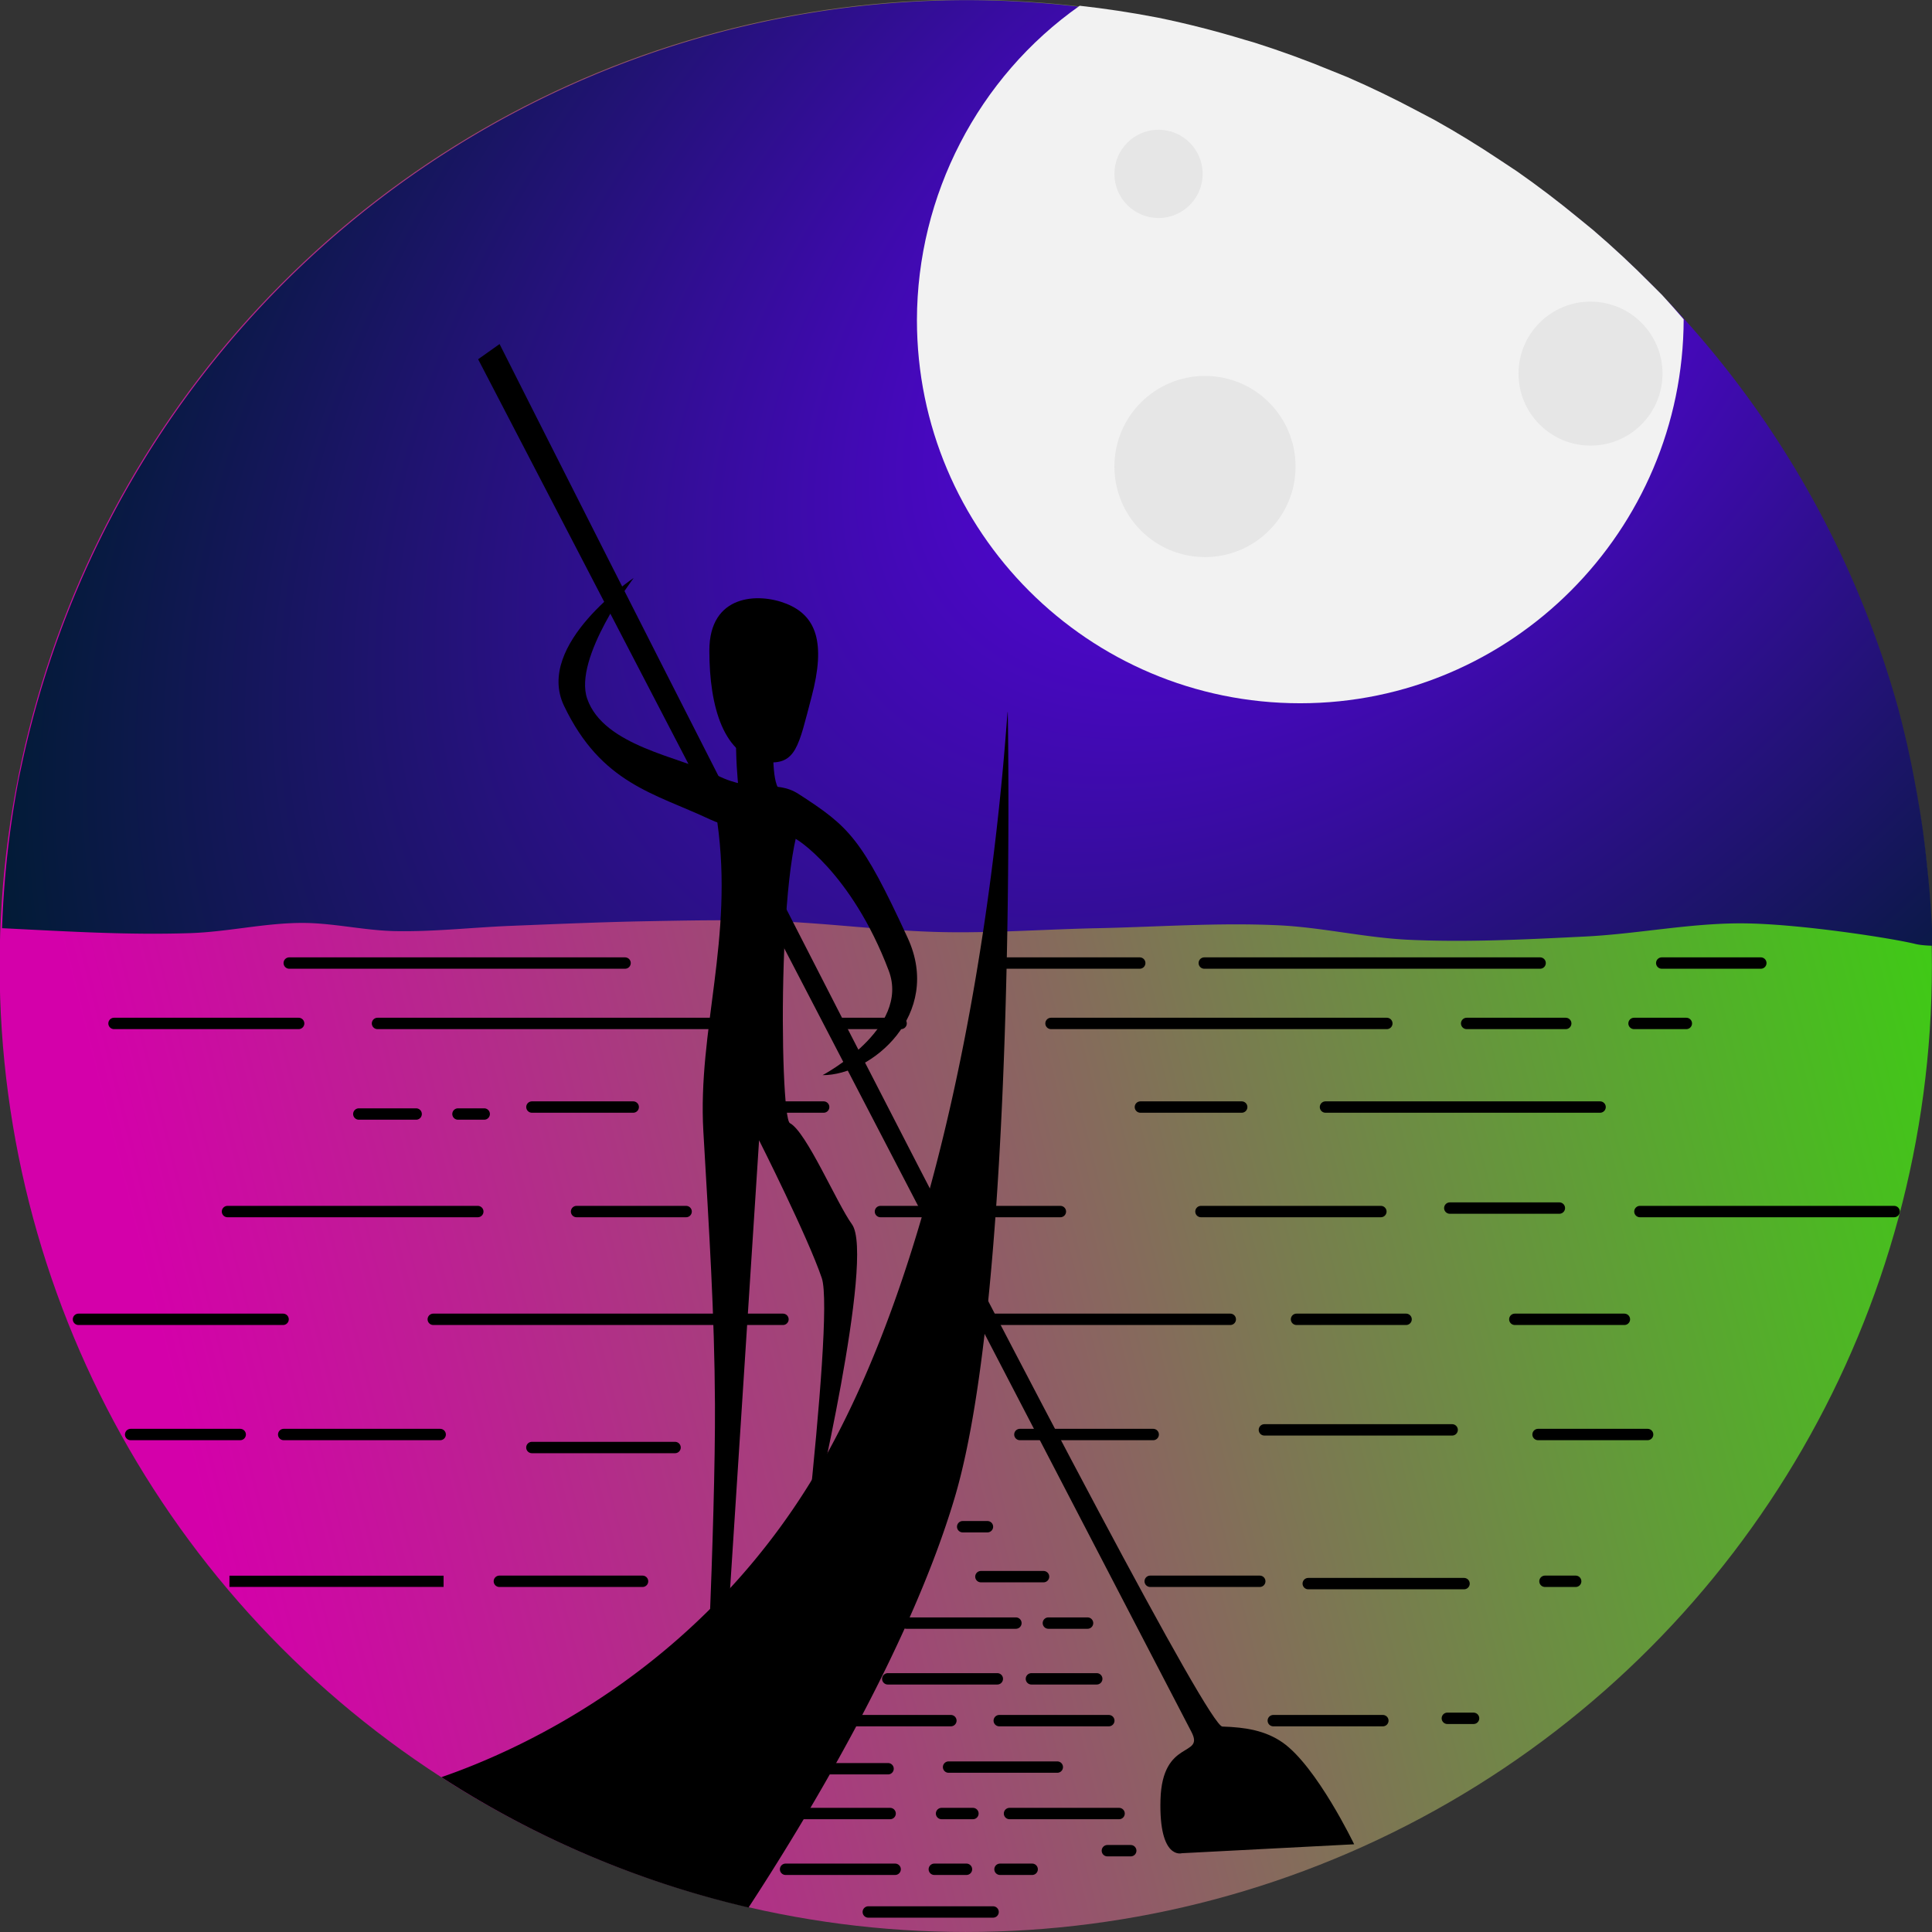 <?xml version="1.0" encoding="UTF-8" standalone="no"?>
<!-- Created with Inkscape (http://www.inkscape.org/) -->

<svg
 xmlns:dc="http://purl.org/dc/elements/1.1/"
 xmlns:cc="http://creativecommons.org/ns#"
 xmlns:rdf="http://www.w3.org/1999/02/22-rdf-syntax-ns#"
 xmlns:svg="http://www.w3.org/2000/svg"
 xmlns="http://www.w3.org/2000/svg"
 xmlns:xlink="http://www.w3.org/1999/xlink"
 xmlns:sodipodi="http://sodipodi.sourceforge.net/DTD/sodipodi-0.dtd"
 xmlns:inkscape="http://www.inkscape.org/namespaces/inkscape"
 width="164.93"
 height="164.93"
 viewBox="0 0 43.638 43.638"
 version="1.1"
 id="svg15969"
 inkscape:version="0.92.2 (unknown)"
 sodipodi:docname="luna.svg">
<rect x="0" y="0" width="43.638" height="43.638" fill="#333333" stroke="none"/>
<defs
 id="defs15963">
<linearGradient
 inkscape:collect="always"
 xlink:href="#linearGradient4451"
 id="linearGradient4384"
 x1="185"
 y1="389.505"
 x2="496.429"
 y2="310.934"
 gradientUnits="userSpaceOnUse" />
<linearGradient
 inkscape:collect="always"
 id="linearGradient4451">
<stop
 style="stop-color:#d400aa;stop-opacity:1"
 offset="0"
 id="stop4453" />
<stop
 style="stop-color:#29e800;stop-opacity:1"
 offset="1"
 id="stop4455" />
</linearGradient>
<radialGradient
 inkscape:collect="always"
 xlink:href="#linearGradient4388"
 id="radialGradient4394"
 cx="348.65"
 cy="160.989"
 fx="348.65"
 fy="160.989"
 r="148.428"
 gradientTransform="matrix(-1.326,1.065,-0.667,-0.874,941.49,-39.099)"
 gradientUnits="userSpaceOnUse" />
<linearGradient
 inkscape:collect="always"
 id="linearGradient4388">
<stop
 style="stop-color:#6300f6;stop-opacity:1"
 offset="0"
 id="stop4390" />
<stop
 style="stop-color:#001c32;stop-opacity:1"
 offset="1"
 id="stop4392" />
</linearGradient>
</defs>
<sodipodi:namedview
 id="base"
 pagecolor="#ffffff"
 bordercolor="#666666"
 borderopacity="1.0"
 inkscape:pageopacity="0.0"
 inkscape:pageshadow="2"
 inkscape:zoom="2.8"
 inkscape:cx="116.42969"
 inkscape:cy="79.181084"
 inkscape:document-units="mm"
 inkscape:current-layer="g4162"
 showgrid="false"
 fit-margin-top="0"
 fit-margin-left="0"
 fit-margin-right="0"
 fit-margin-bottom="0"
 inkscape:pagecheckerboard="true"
 inkscape:window-width="1366"
 inkscape:window-height="716"
 inkscape:window-x="0"
 inkscape:window-y="25"
 inkscape:window-maximized="1"
 units="px" />
<g
 inkscape:label="Layer 1"
 inkscape:groupmode="layer"
 id="layer1"
 transform="translate(62.608,-14.85)">
<g
 id="g4162"
 transform="matrix(0.16,0,0,0.16,-154.359,-65.6)">
<g
 transform="matrix(0.918,0,0,0.918,438.315,382.573)"
 id="g4944">
<circle
 r="148.571"
 cy="279.505"
 cx="295.714"
 id="path4136-4"
 style="opacity:1;fill:url(#linearGradient4384);fill-opacity:1;fill-rule:nonzero;stroke:none;stroke-width:4.903;stroke-linecap:round;stroke-linejoin:round;stroke-miterlimit:4;stroke-dasharray:none;stroke-dashoffset:0;stroke-opacity:1" />
<path
 inkscape:connector-curvature="0"
 id="path4177"
 transform="scale(0.938)"
 d="m 315.428,139.662 a 158.476,158.476 0 0 0 -155.096,126.127 158.476,162.607 0 0 0 -0.293,1.338 158.476,158.476 0 0 0 -2.77,24.68 c 10.893,0.539 20.547,1.142 30.818,0.811 6.14,-0.198 12.213,-1.664 18.355,-1.674 5.086,-0.007 10.118,1.232 15.203,1.34 6.368,0.136 12.725,-0.611 19.09,-0.863 7.377,-0.293 14.753,-0.618 22.135,-0.754 6.607,-0.122 13.217,-0.257 19.822,-0.057 9.65,0.293 19.255,1.656 28.908,1.84 8.395,0.16 16.787,-0.467 25.182,-0.641 9.915,-0.205 19.841,-0.946 29.748,-0.477 7.159,0.339 14.214,2.045 21.373,2.375 9.619,0.444 19.264,-0.059 28.881,-0.533 8.936,-0.441 17.813,-2.336 26.758,-2.148 9.173,0.192 23.55,2.429 27.33,3.35 0.817,0.199 1.808,0.279 2.908,0.309 a 158.476,162.607 0 0 0 -0.914,-13.031 158.476,158.476 0 0 0 -0.801,-6.6 158.476,162.607 0 0 0 -1.209,-7.158 158.476,158.476 0 0 0 -2.658,-11.84 158.476,162.607 0 0 0 -0.15,-0.549 158.476,158.476 0 0 0 -152.621,-115.844 z"
 style="fill:url(#radialGradient4394);fill-opacity:1;fill-rule:evenodd;stroke:none;stroke-width:1.08px;stroke-linecap:butt;stroke-linejoin:miter;stroke-opacity:1" />
<path
 inkscape:connector-curvature="0"
 id="path4138"
 transform="scale(0.938)"
 d="m 322.129,256.348 c -0.274,0.95 -3.897,75.107 -29.602,121.605 -19.058,34.475 -49.672,48.359 -63.23,53.037 a 158.476,158.476 0 0 0 50.352,21.369 c 8.792,-13.446 26.355,-42.118 33.812,-67.256 10.142,-34.185 8.769,-124.414 8.686,-128.615 -0.002,-0.125 -0.009,-0.171 -0.018,-0.141 z"
 style="fill:#000000;fill-rule:evenodd;stroke:none;stroke-width:1.471px;stroke-linecap:butt;stroke-linejoin:miter;stroke-opacity:1" />
<path
 sodipodi:nodetypes="sszacccsccssssss"
 inkscape:connector-curvature="0"
 id="rect4144"
 d="m 260.713,251.647 c -0.249,1.161 -3.656,2.602 -3.214,5.714 2.553,17.966 -3.038,32.047 -2.138,47.616 0.9,15.57 1.71,27.9 1.783,41.869 0.096,18.515 -1.787,55.517 -1.787,55.517 l 2.5,-2.076 6.071,-93.958 c 0,0 7.501,14.866 9.644,21.192 2.143,6.327 -5.715,67.845 -5.715,67.845 l 4.285,-30.465 c 0,0 9.643,-40.726 6.072,-45.647 -2.313,-3.186 -7,-14.227 -9.547,-15.562 -1.672,-0.876 -2.019,-48.475 3.476,-48.475 1.187,0 -2.802,-2.875 -3.928,-2.5 -4.119,1.373 -0.244,-16.938 -4.286,-17.5 -5.065,-0.704 -3.215,16.429 -3.215,16.429 z"
 style="opacity:1;fill:#000000;fill-opacity:1;fill-rule:nonzero;stroke:none;stroke-width:4.903;stroke-linecap:round;stroke-linejoin:round;stroke-miterlimit:4;stroke-dasharray:none;stroke-dashoffset:0;stroke-opacity:1" />
<path
 sodipodi:nodetypes="sssas"
 inkscape:connector-curvature="0"
 id="path4146"
 d="m 271.995,238.163 c -1.998,7.524 -2.33,10.548 -7.143,10 -6.348,-0.722 -8.571,-8.464 -8.571,-17.143 0,-8.679 7.547,-8.917 11.836,-7.204 4.6,1.838 6.105,5.959 3.878,14.347 z"
 style="opacity:1;fill:#000000;fill-opacity:1;fill-rule:nonzero;stroke:none;stroke-width:4.903;stroke-linecap:round;stroke-linejoin:round;stroke-miterlimit:4;stroke-dasharray:none;stroke-dashoffset:0;stroke-opacity:1" />
<path
 sodipodi:nodetypes="sssscascass"
 inkscape:connector-curvature="0"
 id="path4152"
 d="m 270,253.076 c 7.78,5.025 9.712,6.782 16.786,22.143 5.401,11.728 -5.529,21.13 -13.092,21.097 0,0 13.539,-7.177 10.173,-16.071 -5.719,-15.116 -14.459,-20.566 -14.582,-20.383 0,0 -8.885,-0.988 -12.857,-2.857 -8.597,-4.046 -16.762,-5.49 -22.5,-17.5 -4.527,-9.475 10.714,-19.643 10.714,-19.643 0,0 -9.327,12.309 -7.143,18.571 2.548,7.307 14.286,8.929 20,11.786 5.714,2.857 8.91,0.538 12.5,2.857 z"
 style="fill:#000000;fill-rule:evenodd;stroke:none;stroke-width:1px;stroke-linecap:butt;stroke-linejoin:miter;stroke-opacity:1" />
<path
 inkscape:transform-center-y="-102.41184"
 inkscape:transform-center-x="47.98638"
 sodipodi:nodetypes="csaccsscc"
 inkscape:connector-curvature="0"
 id="path4154"
 d="m 224.023,183.888 c 0,0 106.99,212.47 111.153,212.598 3.604,0.111 6.635,0.626 9.254,2.449 5.235,3.646 11.01,15.655 11.01,15.655 l -26.504,1.374 c 0,0 -3.534,1.074 -3.28,-8.208 0.26,-9.481 6.807,-6.492 4.77,-10.431 -2.1,-4.063 -109.7,-211.101 -109.7,-211.101 z"
 style="fill:#000000;fill-rule:evenodd;stroke:none;stroke-width:1px;stroke-linecap:butt;stroke-linejoin:miter;stroke-opacity:1" />
<path
 inkscape:connector-curvature="0"
 id="path4214"
 d="m 164.733,288.362 h 28.391"
 style="fill:none;fill-rule:evenodd;stroke:#000000;stroke-width:1.75;stroke-linecap:round;stroke-linejoin:miter;stroke-miterlimit:4;stroke-dasharray:none;stroke-opacity:1" />
<path
 style="fill:none;fill-rule:evenodd;stroke:#000000;stroke-width:1.75;stroke-linecap:round;stroke-linejoin:miter;stroke-miterlimit:4;stroke-dasharray:none;stroke-opacity:1"
 d="m 205.251,288.362 h 51.642"
 id="path4216"
 inkscape:connector-curvature="0" />
<path
 inkscape:connector-curvature="0"
 id="path4218"
 d="m 308.822,288.362 h 51.642"
 style="fill:none;fill-rule:evenodd;stroke:#000000;stroke-width:1.75;stroke-linecap:round;stroke-linejoin:miter;stroke-miterlimit:4;stroke-dasharray:none;stroke-opacity:1" />
<path
 style="fill:none;fill-rule:evenodd;stroke:#000000;stroke-width:1.75;stroke-linecap:round;stroke-linejoin:miter;stroke-miterlimit:4;stroke-dasharray:none;stroke-opacity:1"
 d="m 372.739,288.362 h 15.236"
 id="path4220-1"
 inkscape:connector-curvature="0" />
<path
 inkscape:connector-curvature="0"
 id="path4222-9"
 d="m 275.659,288.362 h 10.11"
 style="fill:none;fill-rule:evenodd;stroke:#000000;stroke-width:1.75;stroke-linecap:round;stroke-linejoin:miter;stroke-miterlimit:4;stroke-dasharray:none;stroke-opacity:1" />
<path
 style="fill:none;fill-rule:evenodd;stroke:#000000;stroke-width:1.75;stroke-linecap:round;stroke-linejoin:miter;stroke-miterlimit:4;stroke-dasharray:none;stroke-opacity:1"
 d="m 351.03,301.219 h 42.226"
 id="path4224-0"
 inkscape:connector-curvature="0" />
<path
 inkscape:connector-curvature="0"
 id="path4228-9"
 d="m 322.568,301.219 h 15.578"
 style="fill:none;fill-rule:evenodd;stroke:#000000;stroke-width:1.75;stroke-linecap:round;stroke-linejoin:miter;stroke-miterlimit:4;stroke-dasharray:none;stroke-opacity:1" />
<path
 style="fill:none;fill-rule:evenodd;stroke:#000000;stroke-width:1.75;stroke-linecap:round;stroke-linejoin:miter;stroke-miterlimit:4;stroke-dasharray:none;stroke-opacity:1"
 d="m 258.282,301.219 h 15.578"
 id="path4230-8"
 inkscape:connector-curvature="0" />
<path
 inkscape:connector-curvature="0"
 id="path4232"
 d="m 228.997,301.219 h 15.578"
 style="fill:none;fill-rule:evenodd;stroke:#000000;stroke-width:1.75;stroke-linecap:round;stroke-linejoin:miter;stroke-miterlimit:4;stroke-dasharray:none;stroke-opacity:1" />
<path
 style="fill:none;fill-rule:evenodd;stroke:#000000;stroke-width:1.75;stroke-linecap:round;stroke-linejoin:miter;stroke-miterlimit:4;stroke-dasharray:none;stroke-opacity:1"
 d="m 217.626,302.291 h 4.034"
 id="path4234"
 inkscape:connector-curvature="0" />
<path
 inkscape:connector-curvature="0"
 id="path4236"
 d="m 202.378,302.291 h 8.816"
 style="fill:none;fill-rule:evenodd;stroke:#000000;stroke-width:1.75;stroke-linecap:round;stroke-linejoin:miter;stroke-miterlimit:4;stroke-dasharray:none;stroke-opacity:1" />
<path
 style="fill:none;fill-rule:evenodd;stroke:#000000;stroke-width:1.75;stroke-linecap:round;stroke-linejoin:miter;stroke-miterlimit:4;stroke-dasharray:none;stroke-opacity:1"
 d="M 182.183,317.291 H 220.674"
 id="path4242"
 inkscape:connector-curvature="0" />
<path
 inkscape:connector-curvature="0"
 id="path4244"
 d="m 331.88,317.291 h 27.669"
 style="fill:none;fill-rule:evenodd;stroke:#000000;stroke-width:1.75;stroke-linecap:round;stroke-linejoin:miter;stroke-miterlimit:4;stroke-dasharray:none;stroke-opacity:1" />
<path
 style="fill:none;fill-rule:evenodd;stroke:#000000;stroke-width:1.75;stroke-linecap:round;stroke-linejoin:miter;stroke-miterlimit:4;stroke-dasharray:none;stroke-opacity:1"
 d="m 370.147,316.755 h 16.848"
 id="path4246"
 inkscape:connector-curvature="0" />
<path
 inkscape:connector-curvature="0"
 id="path4248"
 d="M 399.383,317.291 H 438.474"
 style="fill:none;fill-rule:evenodd;stroke:#000000;stroke-width:1.75;stroke-linecap:round;stroke-linejoin:miter;stroke-miterlimit:4;stroke-dasharray:none;stroke-opacity:1" />
<path
 style="fill:none;fill-rule:evenodd;stroke:#000000;stroke-width:1.75;stroke-linecap:round;stroke-linejoin:miter;stroke-miterlimit:4;stroke-dasharray:none;stroke-opacity:1"
 d="m 346.576,333.862 h 16.848"
 id="path4250"
 inkscape:connector-curvature="0" />
<path
 inkscape:connector-curvature="0"
 id="path4252"
 d="m 380.147,333.862 h 16.848"
 style="fill:none;fill-rule:evenodd;stroke:#000000;stroke-width:1.75;stroke-linecap:round;stroke-linejoin:miter;stroke-miterlimit:4;stroke-dasharray:none;stroke-opacity:1" />
<path
 inkscape:connector-curvature="0"
 id="path4256"
 d="m 297.898,333.862 h 38.491"
 style="fill:none;fill-rule:evenodd;stroke:#000000;stroke-width:1.75;stroke-linecap:round;stroke-linejoin:miter;stroke-miterlimit:4;stroke-dasharray:none;stroke-opacity:1" />
<path
 style="fill:none;fill-rule:evenodd;stroke:#000000;stroke-width:1.75;stroke-linecap:round;stroke-linejoin:miter;stroke-miterlimit:4;stroke-dasharray:none;stroke-opacity:1"
 d="m 213.827,333.862 h 53.775"
 id="path4258"
 inkscape:connector-curvature="0" />
<path
 inkscape:connector-curvature="0"
 id="path4260"
 d="m 159.269,333.862 h 31.462"
 style="fill:none;fill-rule:evenodd;stroke:#000000;stroke-width:1.75;stroke-linecap:round;stroke-linejoin:miter;stroke-miterlimit:4;stroke-dasharray:none;stroke-opacity:1" />
<path
 style="fill:none;fill-rule:evenodd;stroke:#000000;stroke-width:1.75;stroke-linecap:round;stroke-linejoin:miter;stroke-miterlimit:4;stroke-dasharray:none;stroke-opacity:1"
 d="m 167.29,351.576 h 16.848"
 id="path4262"
 inkscape:connector-curvature="0" />
<path
 inkscape:connector-curvature="0"
 id="path4266"
 d="m 191.679,279.076 h 51.642"
 style="fill:none;fill-rule:evenodd;stroke:#000000;stroke-width:1.75;stroke-linecap:round;stroke-linejoin:miter;stroke-miterlimit:4;stroke-dasharray:none;stroke-opacity:1" />
<path
 style="fill:none;fill-rule:evenodd;stroke:#000000;stroke-width:1.75;stroke-linecap:round;stroke-linejoin:miter;stroke-miterlimit:4;stroke-dasharray:none;stroke-opacity:1"
 d="m 332.393,279.076 h 51.642"
 id="path4268-8"
 inkscape:connector-curvature="0" />
<path
 inkscape:connector-curvature="0"
 id="path4270-5"
 d="m 402.739,279.076 h 15.236"
 style="fill:none;fill-rule:evenodd;stroke:#000000;stroke-width:1.75;stroke-linecap:round;stroke-linejoin:miter;stroke-miterlimit:4;stroke-dasharray:none;stroke-opacity:1" />
<path
 style="fill:none;fill-rule:evenodd;stroke:#000000;stroke-width:1.75;stroke-linecap:round;stroke-linejoin:miter;stroke-miterlimit:4;stroke-dasharray:none;stroke-opacity:1"
 d="m 300.392,279.076 h 22.073"
 id="path4272-8"
 inkscape:connector-curvature="0" />
<path
 inkscape:connector-curvature="0"
 id="path4274-4"
 d="m 190.826,351.576 h 24.062"
 style="fill:none;fill-rule:evenodd;stroke:#000000;stroke-width:1.75;stroke-linecap:round;stroke-linejoin:miter;stroke-miterlimit:4;stroke-dasharray:none;stroke-opacity:1" />
<path
 style="fill:none;fill-rule:evenodd;stroke:#000000;stroke-width:1.75;stroke-linecap:round;stroke-linejoin:miter;stroke-miterlimit:4;stroke-dasharray:none;stroke-opacity:1"
 d="m 228.991,353.576 h 22.018"
 id="path4276-3"
 inkscape:connector-curvature="0" />
<path
 inkscape:connector-curvature="0"
 id="path4278-7"
 d="m 304.035,351.576 h 20.501"
 style="fill:none;fill-rule:evenodd;stroke:#000000;stroke-width:1.75;stroke-linecap:round;stroke-linejoin:miter;stroke-miterlimit:4;stroke-dasharray:none;stroke-opacity:1" />
<path
 style="fill:none;fill-rule:evenodd;stroke:#000000;stroke-width:1.75;stroke-linecap:round;stroke-linejoin:miter;stroke-miterlimit:4;stroke-dasharray:none;stroke-opacity:1"
 d="m 341.636,350.862 h 28.872"
 id="path4280"
 inkscape:connector-curvature="0" />
<path
 style="fill:none;fill-rule:evenodd;stroke:#000000;stroke-width:1.75;stroke-linecap:round;stroke-linejoin:miter;stroke-miterlimit:4;stroke-dasharray:none;stroke-opacity:1"
 d="m 298.04,373.434 h 9.634"
 id="path4284"
 inkscape:connector-curvature="0" />
<path
 inkscape:connector-curvature="0"
 id="path4286"
 d="m 283.719,389.148 h 16.848"
 style="fill:none;fill-rule:evenodd;stroke:#000000;stroke-width:1.75;stroke-linecap:round;stroke-linejoin:miter;stroke-miterlimit:4;stroke-dasharray:none;stroke-opacity:1" />
<path
 style="fill:none;fill-rule:evenodd;stroke:#000000;stroke-width:1.75;stroke-linecap:round;stroke-linejoin:miter;stroke-miterlimit:4;stroke-dasharray:none;stroke-opacity:1"
 d="m 274.143,402.972 h 9.621"
 id="path4288"
 inkscape:connector-curvature="0" />
<path
 inkscape:connector-curvature="0"
 id="path4290"
 d="m 268.005,418.434 h 16.848"
 style="fill:none;fill-rule:evenodd;stroke:#000000;stroke-width:1.75;stroke-linecap:round;stroke-linejoin:miter;stroke-miterlimit:4;stroke-dasharray:none;stroke-opacity:1" />
<path
 style="fill:none;fill-rule:evenodd;stroke:#000000;stroke-width:1.75;stroke-linecap:round;stroke-linejoin:miter;stroke-miterlimit:4;stroke-dasharray:none;stroke-opacity:1"
 d="m 267.232,409.862 h 16.848"
 id="path4292"
 inkscape:connector-curvature="0" />
<path
 inkscape:connector-curvature="0"
 id="path4294"
 d="m 276.576,395.577 h 16.848"
 style="fill:none;fill-rule:evenodd;stroke:#000000;stroke-width:1.75;stroke-linecap:round;stroke-linejoin:miter;stroke-miterlimit:4;stroke-dasharray:none;stroke-opacity:1" />
<path
 style="fill:none;fill-rule:evenodd;stroke:#000000;stroke-width:1.75;stroke-linecap:round;stroke-linejoin:miter;stroke-miterlimit:4;stroke-dasharray:none;stroke-opacity:1"
 d="m 300.862,395.577 h 16.848"
 id="path4296"
 inkscape:connector-curvature="0" />
<path
 inkscape:connector-curvature="0"
 id="path4298"
 d="m 286.576,380.576 h 16.848"
 style="fill:none;fill-rule:evenodd;stroke:#000000;stroke-width:1.75;stroke-linecap:round;stroke-linejoin:miter;stroke-miterlimit:4;stroke-dasharray:none;stroke-opacity:1" />
<path
 inkscape:connector-curvature="0"
 id="path4300"
 d="m 383.719,351.576 h 16.848"
 style="fill:none;fill-rule:evenodd;stroke:#000000;stroke-width:1.75;stroke-linecap:round;stroke-linejoin:miter;stroke-miterlimit:4;stroke-dasharray:none;stroke-opacity:1" />
<path
 inkscape:connector-curvature="0"
 id="path4302"
 d="m 343.005,395.577 h 16.848"
 style="fill:none;fill-rule:evenodd;stroke:#000000;stroke-width:1.75;stroke-linecap:round;stroke-linejoin:miter;stroke-miterlimit:4;stroke-dasharray:none;stroke-opacity:1" />
<path
 inkscape:connector-curvature="0"
 id="path4306"
 d="M 182.484,374.149 H 215.413 Z"
 style="fill:none;fill-rule:evenodd;stroke:#000000;stroke-width:1.73;stroke-linecap:round;stroke-linejoin:miter;stroke-miterlimit:4;stroke-dasharray:none;stroke-opacity:1" />
<path
 style="fill:none;fill-rule:evenodd;stroke:#000000;stroke-width:1.75;stroke-linecap:round;stroke-linejoin:miter;stroke-miterlimit:4;stroke-dasharray:none;stroke-opacity:1"
 d="m 223.991,374.148 h 22.018"
 id="path4308"
 inkscape:connector-curvature="0" />
<path
 inkscape:connector-curvature="0"
 id="path4312"
 d="m 302.441,409.862 h 16.848"
 style="fill:none;fill-rule:evenodd;stroke:#000000;stroke-width:1.75;stroke-linecap:round;stroke-linejoin:miter;stroke-miterlimit:4;stroke-dasharray:none;stroke-opacity:1" />
<path
 inkscape:connector-curvature="0"
 id="path4314"
 d="m 384.783,374.148 h 4.721"
 style="fill:none;fill-rule:evenodd;stroke:#000000;stroke-width:1.75;stroke-linecap:round;stroke-linejoin:miter;stroke-miterlimit:4;stroke-dasharray:none;stroke-opacity:1" />
<path
 inkscape:connector-curvature="0"
 id="path4316"
 d="m 235.862,317.291 h 16.848"
 style="fill:none;fill-rule:evenodd;stroke:#000000;stroke-width:1.75;stroke-linecap:round;stroke-linejoin:miter;stroke-miterlimit:4;stroke-dasharray:none;stroke-opacity:1" />
<path
 style="fill:none;fill-rule:evenodd;stroke:#000000;stroke-width:1.75;stroke-linecap:round;stroke-linejoin:miter;stroke-miterlimit:4;stroke-dasharray:none;stroke-opacity:1"
 d="m 282.594,317.291 h 27.669"
 id="path4322"
 inkscape:connector-curvature="0" />
<path
 style="fill:none;fill-rule:evenodd;stroke:#000000;stroke-width:1.75;stroke-linecap:round;stroke-linejoin:miter;stroke-miterlimit:4;stroke-dasharray:none;stroke-opacity:1"
 d="m 308.415,380.576 h 6.027"
 id="path4324"
 inkscape:connector-curvature="0" />
<path
 inkscape:connector-curvature="0"
 id="path4328"
 d="m 295.238,365.755 h 3.81"
 style="fill:none;fill-rule:evenodd;stroke:#000000;stroke-width:1.75;stroke-linecap:round;stroke-linejoin:miter;stroke-miterlimit:4;stroke-dasharray:none;stroke-opacity:1" />
<path
 inkscape:connector-curvature="0"
 id="path4330"
 d="m 291.989,409.862 h 4.824"
 style="fill:none;fill-rule:evenodd;stroke:#000000;stroke-width:1.75;stroke-linecap:round;stroke-linejoin:miter;stroke-miterlimit:4;stroke-dasharray:none;stroke-opacity:1" />
<path
 style="fill:none;fill-rule:evenodd;stroke:#000000;stroke-width:1.75;stroke-linecap:round;stroke-linejoin:miter;stroke-miterlimit:4;stroke-dasharray:none;stroke-opacity:1"
 d="m 305.808,389.148 h 10.046"
 id="path4334"
 inkscape:connector-curvature="0" />
<path
 inkscape:connector-curvature="0"
 id="path4336"
 d="m 293.069,402.719 h 16.721"
 style="fill:none;fill-rule:evenodd;stroke:#000000;stroke-width:1.75;stroke-linecap:round;stroke-linejoin:miter;stroke-miterlimit:4;stroke-dasharray:none;stroke-opacity:1" />
<path
 style="fill:none;fill-rule:evenodd;stroke:#000000;stroke-width:1.75;stroke-linecap:round;stroke-linejoin:miter;stroke-miterlimit:4;stroke-dasharray:none;stroke-opacity:1"
 d="m 290.876,418.434 h 4.945"
 id="path4338"
 inkscape:connector-curvature="0" />
<path
 inkscape:connector-curvature="0"
 id="path4340"
 d="m 300.978,418.434 h 4.945"
 style="fill:none;fill-rule:evenodd;stroke:#000000;stroke-width:1.75;stroke-linecap:round;stroke-linejoin:miter;stroke-miterlimit:4;stroke-dasharray:none;stroke-opacity:1" />
<path
 style="fill:none;fill-rule:evenodd;stroke:#000000;stroke-width:1.75;stroke-linecap:round;stroke-linejoin:miter;stroke-miterlimit:4;stroke-dasharray:none;stroke-opacity:1"
 d="m 280.723,425 h 19.191"
 id="path4342"
 inkscape:connector-curvature="0" />
<path
 inkscape:connector-curvature="0"
 id="path4348"
 d="m 398.479,288.362 h 8.042"
 style="fill:none;fill-rule:evenodd;stroke:#000000;stroke-width:1.75;stroke-linecap:round;stroke-linejoin:miter;stroke-miterlimit:4;stroke-dasharray:none;stroke-opacity:1" />
<path
 sodipodi:nodetypes="cccccccccccccccccccc"
 inkscape:connector-curvature="0"
 id="path4350"
 d="m 313.235,131.863 c -15.663,11.016 -24.998,29.174 -25.032,48.323 -3e-4,32.552 26.388,58.94 58.94,58.94 32.505,-0.002 58.904,-26.539 58.968,-59.044 -1.064,-1.253 -2.18,-2.488 -3.285,-3.704 -0.54,-0.547 -1.083,-1.091 -1.631,-1.63 -2.895,-2.93 -5.91,-5.739 -9.038,-8.419 -0.733,-0.61 -1.473,-1.213 -2.217,-1.809 -3.058,-2.524 -6.215,-4.925 -9.465,-7.196 -0.866,-0.587 -1.737,-1.164 -2.615,-1.732 -3.258,-2.178 -6.6,-4.227 -10.02,-6.141 -0.886,-0.478 -1.776,-0.948 -2.672,-1.408 -3.526,-1.882 -7.126,-3.621 -10.792,-5.213 -0.791,-0.328 -1.584,-0.649 -2.38,-0.963 -3.874,-1.603 -7.813,-3.041 -11.808,-4.31 -0.551,-0.165 -1.103,-0.327 -1.655,-0.485 -4.33,-1.318 -8.717,-2.438 -13.149,-3.356 -0.147,-0.028 -0.294,-0.055 -0.441,-0.082 -3.877,-0.745 -7.782,-1.335 -11.706,-1.769 z"
 style="opacity:1;fill:#f2f2f2;fill-opacity:1;fill-rule:nonzero;stroke:none;stroke-width:2.516;stroke-linecap:round;stroke-linejoin:round;stroke-miterlimit:4;stroke-dasharray:none;stroke-dashoffset:0;stroke-opacity:1" />
<circle
 r="6.786"
 cy="157.719"
 cx="325.357"
 id="path4352"
 style="opacity:1;fill:#e6e6e6;fill-opacity:1;fill-rule:nonzero;stroke:none;stroke-width:2.5;stroke-linecap:round;stroke-linejoin:round;stroke-miterlimit:4;stroke-dasharray:none;stroke-dashoffset:0;stroke-opacity:1" />
<circle
 r="11.071"
 style="opacity:1;fill:#e6e6e6;fill-opacity:1;fill-rule:nonzero;stroke:none;stroke-width:2.5;stroke-linecap:round;stroke-linejoin:round;stroke-miterlimit:4;stroke-dasharray:none;stroke-dashoffset:0;stroke-opacity:1"
 id="circle4354"
 cx="391.786"
 cy="188.434" />
<circle
 cy="202.719"
 cx="332.5"
 id="circle4358"
 style="opacity:1;fill:#e6e6e6;fill-opacity:1;fill-rule:nonzero;stroke:none;stroke-width:2.5;stroke-linecap:round;stroke-linejoin:round;stroke-miterlimit:4;stroke-dasharray:none;stroke-dashoffset:0;stroke-opacity:1"
 r="13.929" />
<path
 style="fill:none;fill-rule:evenodd;stroke:#000000;stroke-width:1.75;stroke-linecap:round;stroke-linejoin:miter;stroke-miterlimit:4;stroke-dasharray:none;stroke-opacity:1"
 d="m 369.769,395.219 h 4.033"
 id="path4414"
 inkscape:connector-curvature="0" />
<path
 inkscape:connector-curvature="0"
 id="path4416"
 d="m 321.083,415.576 h -3.594"
 style="fill:none;fill-rule:evenodd;stroke:#000000;stroke-width:1.75;stroke-linecap:round;stroke-linejoin:miter;stroke-miterlimit:4;stroke-dasharray:none;stroke-opacity:1" />
<path
 inkscape:connector-curvature="0"
 id="path4420"
 d="m 324.076,374.148 h 16.848"
 style="fill:none;fill-rule:evenodd;stroke:#000000;stroke-width:1.75;stroke-linecap:round;stroke-linejoin:miter;stroke-miterlimit:4;stroke-dasharray:none;stroke-opacity:1" />
<path
 style="fill:none;fill-rule:evenodd;stroke:#000000;stroke-width:1.75;stroke-linecap:round;stroke-linejoin:miter;stroke-miterlimit:4;stroke-dasharray:none;stroke-opacity:1"
 d="m 348.379,374.505 h 23.956"
 id="path4422"
 inkscape:connector-curvature="0" />
</g>
</g>
</g>
</svg>
